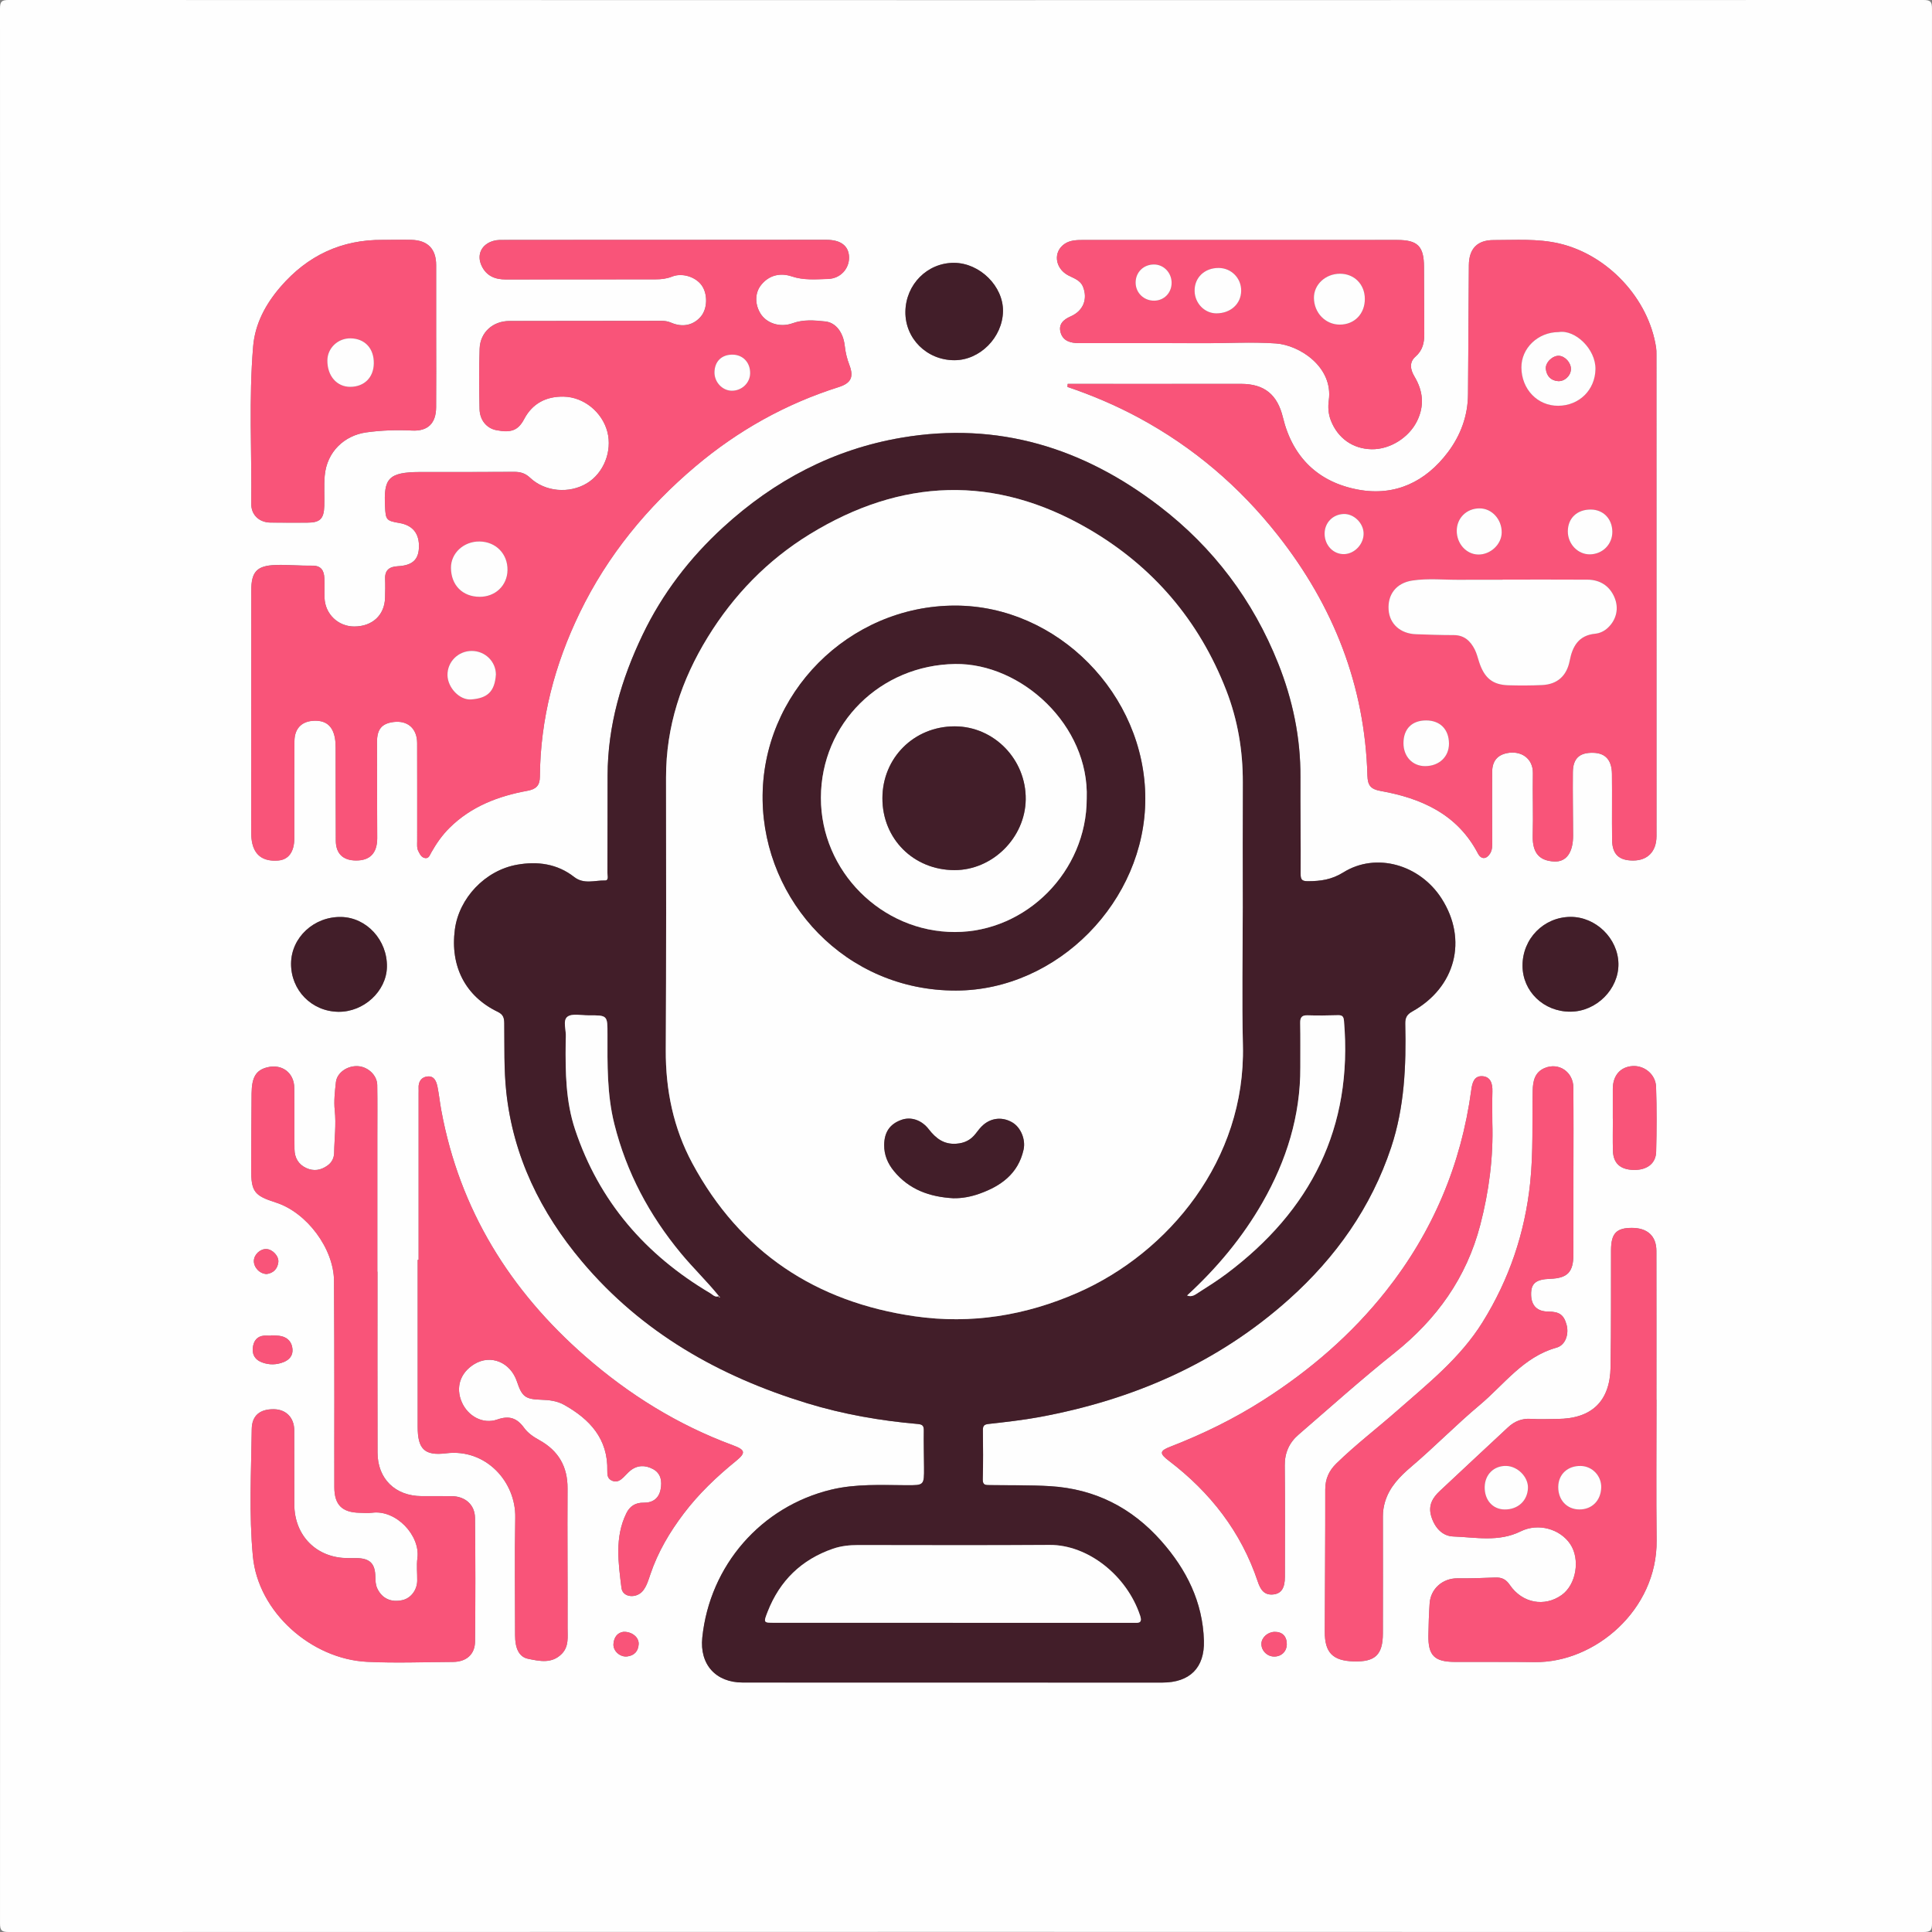 <?xml version="1.0" encoding="utf-8"?>
<!-- Generator: Adobe Illustrator 27.8.0, SVG Export Plug-In . SVG Version: 6.00 Build 0)  -->
<svg version="1.1" id="Capa_1" xmlns="http://www.w3.org/2000/svg" xmlns:xlink="http://www.w3.org/1999/xlink" x="0px" y="0px"
	 viewBox="0 0 1024 1024" enable-background="new 0 0 1024 1024" xml:space="preserve">
<rect x="0" y="0" width="1024" height="1024" fill="#808080" stroke="none"/>
<g>
	<g>
		<path fill="#FEFEFE" d="M1023.91,512c0,169.14-0.01,338.27,0.09,507.41c0,3.75-0.84,4.59-4.59,4.59
			c-338.27-0.1-676.54-0.1-1014.81,0c-3.75,0-4.59-0.84-4.59-4.59C0.1,681.14,0.1,342.86,0,4.59C0,0.84,0.84,0,4.59,0
			c338.27,0.1,676.54,0.1,1014.81,0c3.75,0,4.6,0.84,4.59,4.59C1023.89,173.73,1023.91,342.86,1023.91,512z M504.62,891.79
			c37.16,0,74.32,0.02,111.47-0.01c14.5-0.01,22.45-7.8,22.02-22.21c-0.6-20.47-9.23-37.69-22.57-52.78
			c-15.69-17.73-35.19-27.67-59.02-29.11c-10.66-0.64-21.31-0.4-31.96-0.56c-2.11-0.03-3.75,0.09-3.66-3.05
			c0.25-8.66,0.16-17.33,0.07-25.99c-0.02-2.21,0.46-3.08,2.93-3.36c9.07-1.02,18.13-2.02,27.13-3.68
			c49.59-9.17,94.39-28.59,132.2-62.45c24.75-22.17,43.52-48.6,54.12-80.46c7.09-21.32,7.99-43.29,7.48-65.44
			c-0.07-3.17,0.77-4.95,3.71-6.59c23.02-12.82,29.5-38.07,15.56-59.85c-11.54-18.03-34.7-24.71-52.08-13.88
			c-6.18,3.85-12.03,4.65-18.69,4.67c-2.96,0.01-3.99-0.56-3.96-3.8c0.11-17.16-0.18-34.32-0.1-51.48
			c0.1-20.84-4.1-40.85-11.77-60.09c-13.33-33.47-34.34-61.42-62.89-83.32c-40.39-30.98-85.57-45.04-136.61-36.4
			c-36.36,6.16-67.58,22.73-94.63,47.47c-17.83,16.3-32.32,35.24-42.75,56.99c-11.28,23.51-18.51,48.21-18.57,74.6
			c-0.04,17.16,0,34.32-0.08,51.49c-0.01,1.48,0.91,4.2-1.32,4.16c-5.46-0.12-11.17,2.17-16.33-1.87
			c-8.96-7.02-19.47-8.41-30.24-6.49c-17.03,3.03-30.81,17.77-32.99,34.38c-2.54,19.41,5.58,35.31,22.63,43.54
			c2.97,1.43,3.52,3.12,3.56,6.08c0.15,12.15-0.22,24.39,1.07,36.44c3.67,34.21,18.25,63.91,40.18,89.93
			c31.71,37.63,72.75,60.85,119.3,75.07c19.11,5.84,38.73,9.26,58.62,10.99c2.65,0.23,3.24,1.07,3.2,3.52
			c-0.1,6.5,0.08,13,0.12,19.49c0.06,9.51,0.05,9.49-9.39,9.44c-13.3-0.06-26.65-0.81-39.74,2.33
			c-37.22,8.93-64.44,40.19-68.4,78.42c-1.47,14.24,7.13,23.83,21.43,23.83C430.64,891.79,467.63,891.79,504.62,891.79z
			 M352.12,127.14c-28.16,0-56.32-0.01-84.47,0.01c-1.98,0-3.94-0.09-5.94,0.44c-6.5,1.75-9.29,7.41-6.37,13.42
			c2.57,5.28,7.07,7.09,12.7,7.07c26.49-0.06,52.98-0.06,79.47-0.06c3.01,0,5.84-0.32,8.74-1.47c5.41-2.14,12.5,0.21,15.66,4.67
			c3.24,4.56,3.09,12.21-0.32,16.37c-3.85,4.71-9.69,6.07-15.79,3.45c-1.76-0.76-3.47-1.03-5.31-1.02
			c-26.83,0.03-53.65,0.02-80.48,0.09c-8.76,0.02-15.49,5.98-15.8,14.64c-0.38,10.65-0.3,21.33-0.05,31.98
			c0.14,6.02,3.83,10.24,8.86,11.23c7.95,1.56,11.65,0.09,14.8-5.89c4.42-8.38,11.74-12.02,20.84-11.88
			c10.82,0.18,20.55,8.27,23.25,18.65c2.67,10.28-1.95,21.91-10.84,27.28c-9.37,5.65-22.21,4.56-30.11-2.91
			c-2.54-2.4-5.13-3.16-8.49-3.14c-16.49,0.13-32.99,0.07-49.48,0.08c-17.42,0.01-19.65,3.55-18.91,18.4
			c0.34,6.83,0.62,7.47,7.48,8.6c7.28,1.21,10.84,5.72,10.47,13.27c-0.32,6.37-3.65,9.28-11.23,9.67c-4.33,0.23-6.88,2-6.69,6.75
			c0.14,3.33,0.06,6.66-0.03,9.99c-0.25,9.16-6.66,15.14-16.24,15.2c-8.6,0.05-15.54-6.58-15.84-15.24c-0.12-3.49,0.1-7-0.09-10.49
			c-0.21-3.92-1.68-6.57-6.37-6.51c-6.46,0.09-12.94-0.56-19.4-0.35c-9.99,0.32-12.97,3.57-12.97,13.5
			c-0.04,42.32-0.04,84.64-0.04,126.96c0,1.99,0.03,4.01,0.36,5.97c1.26,7.43,5.99,10.83,13.96,10.19
			c5.51-0.44,8.53-4.61,8.54-11.84c0.02-17.16-0.06-34.32,0.07-51.48c0.05-6.45,3.6-10.19,9.51-10.7c6.77-0.58,10.7,2.36,11.93,9.09
			c0.33,1.78,0.38,3.64,0.39,5.46c0.04,16.33-0.01,32.66,0.09,48.98c0.04,6.83,3.78,10.4,10.56,10.48
			c7.51,0.09,11.39-3.87,11.39-11.86c-0.01-16.99-0.17-33.99-0.12-50.98c0.02-6.85,2.64-9.78,8.75-10.56
			c7.47-0.95,12.5,3.43,12.53,11.13c0.06,17.33,0.01,34.66,0.02,51.98c0,1.81-0.26,3.65,0.64,5.39c0.85,1.67,1.69,3.45,3.76,3.64
			c1.84,0.17,2.38-1.77,3.03-2.92c2.72-4.81,5.8-9.26,9.77-13.18c11.49-11.34,25.78-16.76,41.21-19.59c4.6-0.85,6.59-2.72,6.63-7.49
			c0.22-30.59,7.83-59.43,21.11-86.85c14.74-30.42,35.76-56.02,61.45-77.68c22.43-18.91,47.7-33.07,75.8-41.95
			c6.55-2.07,8.11-5.32,5.69-11.66c-1.25-3.28-2.08-6.59-2.46-10.11c-0.77-7.17-4.7-12.41-10.34-13.01
			c-5.72-0.6-11.55-1.13-17.26,0.95c-6.68,2.44-13.94,0.06-17.15-5.26c-2.98-4.92-2.89-10.86,0.37-14.97
			c4.28-5.4,10.34-6.59,16.22-4.62c6.47,2.17,12.84,1.54,19.24,1.37c6.7-0.18,11.39-5.52,11.19-11.65
			c-0.19-5.85-4.39-9.08-11.93-9.08C409.44,127.14,380.78,127.15,352.12,127.14z M565.9,203.47c-0.04,0.54-0.08,1.08-0.12,1.62
			c13.07,4.42,25.74,9.8,37.84,16.34c28.88,15.6,53.35,36.44,73.69,62.28c29.47,37.45,46.12,79.59,47.46,127.42
			c0.14,5.13,1.74,7.16,6.95,8.09c21.71,3.88,40.72,12.3,51.64,33.18c1.7,3.24,4.48,3.12,6.44-0.04c1.19-1.93,1.14-4.11,1.13-6.29
			c-0.04-12.33-0.11-24.65-0.04-36.98c0.03-5.66,2.71-8.87,7.88-9.92c7.18-1.46,13.84,2.58,13.7,10.71
			c-0.2,10.99,0.22,21.99-0.08,32.98c-0.27,9.92,4.16,13.37,11.33,13.75c6.53,0.35,10.09-4.86,10.06-13.81
			c-0.04-11.16-0.24-22.32-0.13-33.48c0.07-7.44,3.58-10.55,10.95-10.32c6.34,0.2,9.69,3.86,9.77,11.21
			c0.13,11.66-0.06,23.32,0.08,34.98c0.09,7.59,3.63,10.9,11.1,10.91c7.7,0.01,12.43-4.77,12.43-12.99
			c0.02-85.12,0-170.25-0.03-255.37c0-1.16,0-2.34-0.18-3.49c-3.93-26.01-25.62-49.21-51.35-55.19c-11.52-2.68-23.18-1.8-34.8-1.81
			c-8.67-0.01-13.03,4.62-13.09,13.37c-0.15,22.82-0.29,45.64-0.45,68.46c-0.08,11.39-3.96,21.7-10.63,30.58
			c-11.82,15.72-28,23.47-47.53,19.87c-21.11-3.9-34.81-17.06-39.94-38.28c-2.92-12.11-9.82-17.79-22.26-17.79
			c-15.83,0.01-31.65,0.02-47.48,0.02C595.45,203.47,580.68,203.47,565.9,203.47z M200.07,674.01c-0.02,0-0.05,0-0.07,0
			c0-23.83,0-47.65,0-71.48c0-9.16,0.1-18.33-0.05-27.49c-0.08-5.1-4.8-9.56-10.07-9.96c-5.66-0.42-11.28,3.38-11.84,8.49
			c-0.54,4.95-1.13,10.02-0.61,14.92c0.81,7.53-0.2,14.95-0.32,22.41c-0.05,2.78-1.14,5.12-3.51,6.83
			c-3.55,2.55-7.32,3.14-11.28,1.33c-4.2-1.93-6.18-5.51-6.23-9.99c-0.12-10.83,0.01-21.66-0.11-32.49
			c-0.09-7.98-6.46-12.8-14.18-10.93c-6.05,1.46-8.36,5.15-8.45,13.88c-0.13,13.33-0.19,26.65-0.22,39.98
			c-0.03,12.03,1.55,14.15,13.05,17.82c16.42,5.24,30.73,24.38,30.86,41.54c0.15,20.99,0.16,41.99,0.18,62.98
			c0.02,15.49-0.08,30.99-0.01,46.48c0.05,9.3,4.15,13.29,13.49,13.46c2.17,0.04,4.36,0.26,6.49-0.03
			c12.86-1.72,25.64,12.18,24.05,24.04c-0.53,3.93-0.04,7.99-0.1,11.98c-0.07,4.97-3.37,9.27-7.77,10.28
			c-6.05,1.39-10.85-0.84-13.34-6.03c-0.98-2.05-1.04-4.15-1.08-6.32c-0.12-7.09-2.94-9.83-10.12-9.9c-1.5-0.01-3-0.01-4.5-0.01
			c-16.41,0.01-28.24-11.75-28.33-28.28c-0.07-13.16,0.03-26.32-0.04-39.49c-0.04-6.7-4.37-11.05-10.82-11.13
			c-7.41-0.08-11.62,3.35-11.71,10.58c-0.28,22.47-1.51,44.99,0.61,67.39c2.79,29.62,31.05,54.47,60.57,55.91
			c15.12,0.74,30.32,0.12,45.48,0.05c7.02-0.03,11.63-3.93,11.7-10.82c0.22-21.82,0.22-43.65-0.02-65.47
			c-0.08-7.08-5.28-11.5-12.35-11.56c-5.33-0.04-10.66,0.01-15.99-0.02c-13.94-0.08-23.28-9.16-23.32-23.03
			C200,737.98,200.07,706,200.07,674.01z M221.87,667.77c-0.16,0-0.33,0-0.49,0c0,29.49,0,58.98,0,88.47
			c0,11.67,3.49,15.48,15.05,14.05c21.14-2.61,37.02,15.11,36.67,34.04c-0.39,20.82-0.08,41.65-0.09,62.48
			c0,6.78,2.04,11.41,6.9,12.4c6.05,1.24,12.55,2.73,17.83-2.62c3.88-3.93,3.07-9.01,3.09-13.71c0.09-24.65-0.18-49.31-0.02-73.96
			c0.07-11.67-4.89-20.06-14.94-25.61c-3.1-1.71-6.03-3.69-8.1-6.53c-3.7-5.09-7.77-6.65-14.16-4.41
			c-7.64,2.68-15.6-1.76-18.83-9.17c-3.41-7.83-0.87-15.61,6.59-20.17c8.72-5.33,19.2-1.04,22.63,9.26
			c2.68,8.04,4.48,9.35,12.9,9.61c4.18,0.13,8.34,0.6,12.06,2.68c13.71,7.68,23.36,18.07,22.93,35.03
			c-0.06,2.26,0.18,4.32,2.72,5.28c2.45,0.92,4.17-0.28,5.8-1.82c1.21-1.14,2.27-2.45,3.55-3.5c3.78-3.14,8.09-3.08,12.11-0.94
			c4.26,2.27,4.92,6.48,4.05,10.86c-0.96,4.81-4.28,7.07-8.98,6.98c-4.4-0.08-7.37,1.91-9.17,5.61c-6.26,12.8-4.2,26.34-2.58,39.59
			c0.63,5.15,8.05,5.74,11.46,1.37c1.97-2.53,2.85-5.64,3.86-8.62c3.98-11.79,10.21-22.32,17.68-32.19
			c7.99-10.55,17.47-19.55,27.71-27.88c5.37-4.37,4.92-5.89-1.75-8.36c-29.05-10.73-54.95-26.82-78.15-47.09
			c-39.92-34.87-66.58-77.71-76.3-130.35c-0.75-4.08-1.18-8.23-1.98-12.3c-0.55-2.84-1.61-5.96-5.13-5.71
			c-3.43,0.24-5.14,2.75-4.92,6.32c0.05,0.83,0,1.67,0,2.5C221.87,608.82,221.87,638.29,221.87,667.77z M877.98,741.95
			c-0.01,0-0.02,0-0.03,0c0-26.32,0.03-52.64-0.02-78.96c-0.01-7.9-4.77-12.22-13.1-12.19c-8.16,0.03-10.91,2.99-10.94,11.81
			c-0.06,20.66,0.1,41.32-0.24,61.97c-0.3,18.17-10.02,27.38-28.19,27.48c-4.66,0.02-9.34,0.27-13.99-0.04
			c-4.87-0.32-8.78,1.32-12.22,4.53c-12.04,11.23-24.11,22.44-36.12,33.71c-3.82,3.58-6.22,7.6-4.57,13.26
			c1.78,6.09,5.88,10.64,11.68,10.84c11.92,0.42,24.05,3.08,35.75-2.71c9.39-4.65,20.96-1.22,26.28,6.74
			c5.42,8.1,3.16,21.52-4.54,27c-9.08,6.47-20.88,4.37-27.49-5.34c-2.11-3.09-4.36-4.08-7.84-3.93c-6.65,0.3-13.31,0.47-19.97,0.42
			c-7.74-0.05-14.16,5.5-14.68,13.27c-0.38,5.64-0.57,11.31-0.66,16.96c-0.16,10.65,3.17,14.02,13.9,14.07
			c14.16,0.07,28.32-0.09,42.48,0.1c31.7,0.43,64.99-27.56,64.58-64.54C877.76,791.59,877.98,766.77,877.98,741.95z M658,127.19
			c-27.99,0-55.98,0-83.97,0c-3.35,0-6.79,0.11-9.63,1.97c-6.31,4.16-5.37,12.89,1.64,16.71c3.01,1.64,6.54,2.49,8.02,6.24
			c2.5,6.35,0.13,12.64-6.52,15.54c-4.07,1.77-6.68,4.32-5.35,8.73c1.34,4.46,5.39,5.47,9.62,5.47c21.98,0.02,43.96-0.06,65.94,0.04
			c12.82,0.06,25.64-0.76,38.46,0.13c12.61,0.87,30.53,12.5,28.08,30.18c-0.5,3.61-0.26,7.28,1.15,10.81
			c3.7,9.29,11.56,14.87,21.44,15.09c9.9,0.22,19.9-6.24,24.17-14.9c4.1-8.32,3.16-16.06-1.39-23.7c-2.19-3.67-2.82-7.52,0.56-10.47
			c3.83-3.35,4.71-7.4,4.68-12.05c-0.07-11.83-0.1-23.65-0.15-35.48c-0.04-11-3.31-14.31-14.28-14.32
			C712.98,127.18,685.49,127.19,658,127.19z M231.17,177.97c0-12.49,0.01-24.98,0-37.47c-0.01-8.56-4.46-13.15-13.16-13.37
			c-4.99-0.13-9.99,0.07-14.99,0.02c-22.02-0.22-40.04,8.31-54.34,24.89c-7.87,9.12-13.5,19.54-14.51,31.61
			c-2.33,27.75-0.7,55.59-1,83.38c-0.06,5.86,4.19,9.86,10.14,9.95c6.49,0.09,12.99,0.04,19.49,0.04c6.77,0,8.85-1.94,9.08-8.81
			c0.17-5.32-0.23-10.69,0.22-15.98c1.11-12.94,10.61-21.44,21.97-23.04c7.98-1.13,16.22-1.38,24.39-0.98
			c8.29,0.41,12.63-3.84,12.69-12.26C231.25,203.29,231.18,190.63,231.17,177.97z M833.96,621.42c0-14.99,0.09-29.98-0.03-44.97
			c-0.07-8.33-7.72-13.51-15.22-10.36c-5.24,2.2-6.23,6.85-6.34,11.96c-0.35,16.3,0.37,32.63-1.34,48.91
			c-2.8,26.55-11.11,51.12-25.24,73.84c-11.83,19.03-29.08,32.66-45.54,47.13c-10.61,9.33-21.86,17.91-31.99,27.8
			c-3.86,3.77-5.86,8.15-5.84,13.76c0.05,25.15-0.19,50.3-0.25,75.45c-0.02,11.04,4.26,15.31,15.33,15.64
			c11.41,0.34,15.44-3.52,15.46-14.9c0.03-20.65,0.06-41.31,0.01-61.96c-0.01-2.71,0.4-5.3,1.17-7.85
			c2.38-7.82,7.88-13.38,13.87-18.48c12.41-10.56,23.81-22.27,36.28-32.71c12.94-10.85,23.1-25.48,40.69-30.39
			c4.82-1.34,6.66-7.18,5.36-12.06c-1.41-5.3-3.79-7.04-9.66-7.06c-5.85-0.03-9-3.05-9.15-8.8c-0.16-6.11,2.42-8.3,10.09-8.57
			c9.19-0.33,12.31-3.54,12.33-12.9C833.98,650.4,833.95,635.91,833.96,621.42z M790.97,594.98c0-5.5-0.12-11,0.04-16.49
			c0.12-4.14-0.96-7.86-5.42-8.08c-4.29-0.21-5.27,3.52-5.78,7.31c-5.34,39.63-20.46,75.28-45.2,106.55
			c-18.18,22.98-40.2,41.96-64.93,57.77c-15.6,9.97-32.1,18.04-49.33,24.72c-5.83,2.26-5.91,3.62-0.82,7.49
			c21.96,16.74,38.28,37.63,47.11,64.01c1.38,4.12,3.32,7.41,8.36,6.82c4.19-0.49,6.03-3.46,6.03-9.39
			c0.01-19.66,0.12-39.32-0.07-58.98c-0.07-6.7,2.39-12.07,7.25-16.27c16.85-14.56,33.45-29.45,50.85-43.32
			c22.46-17.92,38.23-39.92,45.51-67.86C789.2,631.44,791.55,613.39,790.97,594.98z M479.88,165.21
			c-0.18,14.27,11.37,25.71,25.97,25.72c13.5,0.01,25.5-12.07,25.75-25.92c0.24-13.22-12.22-25.59-25.87-25.69
			C491.56,139.21,480.07,150.72,479.88,165.21z M179.3,536.27c13.48,0.2,25.52-10.9,25.78-23.77c0.28-14.16-10.72-26.19-24.21-26.48
			c-14.44-0.31-26.49,10.86-26.6,24.65C154.17,524.82,165.15,536.06,179.3,536.27z M832.42,536.21
			c13.73-0.09,25.58-11.95,25.38-25.4c-0.21-13.42-11.99-24.93-25.43-24.83c-14.17,0.1-25.43,11.56-25.4,25.86
			C806.99,525.51,818.25,536.3,832.42,536.21z M854.82,593c0.01,0,0.02,0,0.03,0c0,5.65-0.13,11.3,0.03,16.94
			c0.2,6.63,3.9,9.96,10.9,10.14c7.04,0.19,11.85-3.31,12.01-9.62c0.3-11.45,0.35-22.93-0.04-34.38
			c-0.22-6.64-6.12-11.41-12.4-11.05c-6.46,0.38-10.48,4.93-10.53,12.01C854.79,582.37,854.82,587.68,854.82,593z M143.9,707.76
			c0,0.05-0.01,0.1-0.01,0.15c-0.83,0-1.66,0.04-2.49-0.01c-3.89-0.21-6.44,1.54-7.23,5.34c-0.85,4.08,0.59,7.27,4.61,8.82
			c3.85,1.48,7.83,1.39,11.64-0.16c2.98-1.22,4.91-3.45,4.6-6.91c-0.32-3.51-2.3-5.86-5.68-6.74
			C147.6,707.8,145.72,707.9,143.9,707.76z M682.03,871.36c-0.03-4.14-2.42-6.52-6.48-6.44c-3.68,0.07-6.94,3.02-6.99,6.33
			c-0.06,3.72,3.17,6.85,6.98,6.76C679.37,877.92,682.06,875.16,682.03,871.36z M330.43,864.9c-3.11,0.4-5.08,2.86-5.29,6.52
			c-0.21,3.67,3.5,6.94,7.2,6.54c3.82-0.41,5.97-2.78,6.17-6.54C338.7,867.86,335.04,864.73,330.43,864.9z M141.35,675.26
			c3.33-0.45,5.7-2.48,6.17-6.24c0.4-3.25-3.05-6.89-6.34-7.01c-3.27-0.12-6.5,2.9-6.62,6.18
			C134.42,671.67,137.59,675.17,141.35,675.26z"/>
		<path fill="#421E29" d="M504.62,891.79c-36.99,0-73.98,0.01-110.97-0.01c-14.3-0.01-22.9-9.6-21.43-23.83
			c3.96-38.23,31.18-69.48,68.4-78.42c13.09-3.14,26.44-2.4,39.74-2.33c9.44,0.05,9.45,0.07,9.39-9.44c-0.04-6.5-0.22-13-0.12-19.49
			c0.04-2.45-0.55-3.29-3.2-3.52c-19.89-1.73-39.51-5.16-58.62-10.99c-46.54-14.22-87.59-37.44-119.3-75.07
			c-21.93-26.02-36.51-55.73-40.18-89.93c-1.29-12.05-0.92-24.29-1.07-36.44c-0.04-2.96-0.59-4.65-3.56-6.08
			c-17.05-8.23-25.18-24.12-22.63-43.54c2.18-16.61,15.96-31.35,32.99-34.38c10.78-1.92,21.28-0.53,30.24,6.49
			c5.17,4.05,10.88,1.76,16.33,1.87c2.23,0.05,1.32-2.68,1.32-4.16c0.08-17.16,0.04-34.32,0.08-51.49
			c0.06-26.39,7.29-51.09,18.57-74.6c10.43-21.75,24.93-40.69,42.75-56.99c27.06-24.75,58.27-41.31,94.63-47.47
			c51.05-8.65,96.22,5.41,136.61,36.4c28.55,21.9,49.56,49.85,62.89,83.32c7.66,19.23,11.86,39.25,11.77,60.09
			c-0.08,17.16,0.21,34.32,0.1,51.48c-0.02,3.24,1,3.81,3.96,3.8c6.66-0.02,12.5-0.82,18.69-4.67
			c17.38-10.82,40.54-4.14,52.08,13.88c13.94,21.77,7.46,47.03-15.56,59.85c-2.95,1.64-3.78,3.41-3.71,6.59
			c0.51,22.14-0.39,44.12-7.48,65.44c-10.6,31.86-29.37,58.29-54.12,80.46c-37.81,33.86-82.61,53.28-132.2,62.45
			c-9,1.66-18.06,2.66-27.13,3.68c-2.47,0.28-2.95,1.15-2.93,3.36c0.09,8.66,0.18,17.33-0.07,25.99c-0.09,3.15,1.56,3.02,3.66,3.05
			c10.65,0.16,21.3-0.08,31.96,0.56c23.84,1.44,43.34,11.37,59.02,29.11c13.34,15.08,21.97,32.31,22.57,52.78
			c0.42,14.41-7.52,22.2-22.02,22.21C578.94,891.81,541.78,891.79,504.62,891.79z M381.16,686.88c-0.05,0.24-0.1,0.47-0.15,0.71
			c0.22-0.02,0.44-0.04,0.66-0.06c-0.21-0.19-0.42-0.38-0.63-0.57c-6.36-7.86-13.68-14.86-20.13-22.67
			c-16.79-20.29-28.85-42.88-35.28-68.5c-3.94-15.7-3.68-31.65-3.65-47.62c0.02-10.04,0-10.08-10.13-10.02
			c-3.8,0.02-8.68-1.14-11.11,0.75c-2.61,2.03-0.55,7.13-0.83,10.88c-0.07,0.99-0.07,2-0.08,2.99c-0.16,15.49,0.01,30.94,4.98,45.87
			c12.7,38.14,37.33,66.46,71.63,86.75C377.75,686.18,379.12,687.95,381.16,686.88z M658.68,481.15c0-22.16-0.07-44.31,0.02-66.47
			c0.07-16.82-2.7-33.16-8.77-48.8c-14.37-37.01-38.91-65.75-73.09-85.6c-49.59-28.79-99.21-26.9-147.77,2.94
			c-22.3,13.71-40.22,32.17-53.93,54.47c-14,22.77-22.17,47.36-22.13,74.41c0.08,48.14,0.11,96.28-0.14,144.41
			c-0.11,21.23,4.05,41.42,14.07,60.04c25.38,47.15,65.49,73.58,118,81.12c29.77,4.27,58.61-0.39,86.26-12.53
			c48.2-21.17,89.02-70.39,87.56-131.03C658.18,529.8,658.67,505.47,658.68,481.15z M505.06,860.1c0,0.01,0,0.02,0,0.03
			c31.82,0,63.64-0.01,95.45,0.01c2.61,0,5.2,0.49,3.78-3.8c-7.06-21.31-27.73-37.63-48-37.49c-33.82,0.24-67.64,0.11-101.46,0.07
			c-4.54,0-8.99,0.44-13.28,1.92c-16.73,5.76-28.26,16.97-34.69,33.44c-2.27,5.82-2.25,5.82,3.74,5.82
			C442.09,860.1,473.58,860.1,505.06,860.1z M629.19,686.63c2.54,1.06,4.33-0.46,6.04-1.55c5.02-3.2,10.08-6.39,14.84-9.96
			c44.72-33.52,67.08-77.45,62.27-134.02c-0.21-2.47-1-3.08-3.28-3.02c-5.32,0.15-10.66,0.23-15.98,0.06
			c-3.12-0.1-4.01,1.13-3.95,4.1c0.16,7.82,0.04,15.65,0.07,23.47c0.09,25.75-7.35,49.44-20,71.57
			C658.59,655.84,645.01,672.11,629.19,686.63z"/>
		<path fill="#F95479" d="M352.12,127.14c28.66,0,57.32,0,85.97,0.01c7.54,0,11.75,3.23,11.93,9.08
			c0.19,6.13-4.49,11.47-11.19,11.65c-6.39,0.18-12.77,0.8-19.24-1.37c-5.88-1.97-11.95-0.78-16.22,4.62
			c-3.26,4.11-3.35,10.04-0.37,14.97c3.21,5.31,10.47,7.7,17.15,5.26c5.71-2.09,11.54-1.56,17.26-0.95
			c5.64,0.6,9.56,5.83,10.34,13.01c0.38,3.52,1.21,6.83,2.46,10.11c2.41,6.33,0.86,9.58-5.69,11.66
			c-28.1,8.89-53.37,23.04-75.8,41.95c-25.69,21.66-46.72,47.26-61.45,77.68c-13.28,27.41-20.89,56.26-21.11,86.85
			c-0.04,4.77-2.03,6.64-6.63,7.49c-15.44,2.83-29.73,8.25-41.21,19.59c-3.97,3.92-7.05,8.37-9.77,13.18
			c-0.65,1.15-1.19,3.09-3.03,2.92c-2.07-0.19-2.9-1.98-3.76-3.64c-0.89-1.74-0.63-3.58-0.64-5.39
			c-0.02-17.33,0.04-34.66-0.02-51.98c-0.03-7.71-5.06-12.09-12.53-11.13c-6.12,0.78-8.73,3.71-8.75,10.56
			c-0.05,16.99,0.11,33.99,0.12,50.98c0,7.99-3.88,11.95-11.39,11.86c-6.77-0.08-10.51-3.65-10.56-10.48
			c-0.1-16.33-0.05-32.66-0.09-48.98c0-1.82-0.06-3.67-0.39-5.46c-1.23-6.73-5.15-9.67-11.93-9.09c-5.91,0.51-9.46,4.25-9.51,10.7
			c-0.13,17.16-0.05,34.32-0.07,51.48c-0.01,7.23-3.03,11.4-8.54,11.84c-7.97,0.64-12.7-2.76-13.96-10.19
			c-0.33-1.95-0.36-3.98-0.36-5.97c0-42.32,0-84.64,0.04-126.96c0.01-9.92,2.99-13.18,12.97-13.5c6.46-0.2,12.94,0.44,19.4,0.35
			c4.68-0.06,6.16,2.6,6.37,6.51c0.18,3.49-0.04,7,0.09,10.49c0.3,8.66,7.25,15.29,15.84,15.24c9.57-0.06,15.99-6.04,16.24-15.2
			c0.09-3.33,0.17-6.67,0.03-9.99c-0.2-4.75,2.36-6.53,6.69-6.75c7.58-0.4,10.92-3.31,11.23-9.67c0.37-7.55-3.19-12.07-10.47-13.27
			c-6.86-1.14-7.14-1.78-7.48-8.6c-0.75-14.85,1.48-18.38,18.91-18.4c16.49-0.01,32.99,0.05,49.48-0.08
			c3.36-0.03,5.95,0.73,8.49,3.14c7.9,7.47,20.74,8.56,30.11,2.91c8.89-5.36,13.51-17,10.84-27.28
			c-2.7-10.38-12.43-18.47-23.25-18.65c-9.09-0.15-16.42,3.5-20.84,11.88c-3.15,5.97-6.85,7.45-14.8,5.89
			c-5.03-0.99-8.72-5.21-8.86-11.23c-0.24-10.66-0.33-21.33,0.05-31.98c0.31-8.66,7.04-14.62,15.8-14.64
			c26.83-0.07,53.65-0.06,80.48-0.09c1.85,0,3.56,0.27,5.31,1.02c6.11,2.63,11.94,1.26,15.79-3.45c3.41-4.17,3.56-11.82,0.32-16.37
			c-3.17-4.46-10.25-6.81-15.66-4.67c-2.9,1.15-5.73,1.47-8.74,1.47c-26.49,0-52.98,0-79.47,0.06c-5.62,0.01-10.13-1.8-12.7-7.07
			c-2.93-6.01-0.14-11.67,6.37-13.42c2-0.54,3.96-0.44,5.94-0.44C295.81,127.13,323.96,127.14,352.12,127.14z M254.2,316.32
			c8.34,0.04,14.64-5.97,14.79-14.09c0.16-8.68-6.18-15.16-14.9-15.23c-8.35-0.07-15.1,6.18-15.07,13.94
			C239.06,310.14,245.12,316.28,254.2,316.32z M262.84,357.53c-0.02-6.92-5.7-12.49-12.77-12.52c-7.21-0.03-13.03,5.78-12.89,12.89
			c0.12,6.48,6.31,13.31,12.63,12.81C258.25,370.05,262.19,366.72,262.84,357.53z M387.8,207.09c5.31,0.08,9.7-4.05,9.78-9.2
			c0.09-5.8-3.83-9.92-9.45-9.92c-5.69,0-9.33,3.57-9.45,9.28C378.57,202.45,382.8,207.02,387.8,207.09z"/>
		<path fill="#F95479" d="M565.9,203.47c14.78,0,29.55,0,44.33,0c15.82,0,31.65-0.01,47.48-0.02c12.44-0.01,19.34,5.68,22.26,17.79
			c5.12,21.23,18.82,34.39,39.94,38.28c19.54,3.61,35.71-4.14,47.53-19.87c6.68-8.88,10.55-19.19,10.63-30.58
			c0.16-22.82,0.3-45.64,0.45-68.46c0.06-8.75,4.42-13.39,13.09-13.37c11.62,0.02,23.28-0.87,34.8,1.81
			c25.73,5.99,47.42,29.19,51.35,55.19c0.17,1.15,0.18,2.32,0.18,3.49c0.02,85.12,0.05,170.25,0.03,255.37
			c0,8.23-4.72,13-12.43,12.99c-7.48-0.01-11.01-3.32-11.1-10.91c-0.14-11.66,0.05-23.32-0.08-34.98c-0.08-7.34-3.43-11-9.77-11.21
			c-7.37-0.24-10.88,2.88-10.95,10.32c-0.11,11.16,0.1,22.32,0.13,33.48c0.03,8.95-3.53,14.16-10.06,13.81
			c-7.17-0.39-11.6-3.83-11.33-13.75c0.3-10.99-0.12-21.99,0.08-32.98c0.15-8.12-6.52-12.17-13.7-10.71
			c-5.17,1.05-7.85,4.26-7.88,9.92c-0.07,12.33-0.01,24.65,0.04,36.98c0.01,2.18,0.06,4.36-1.13,6.29
			c-1.96,3.16-4.74,3.28-6.44,0.04c-10.93-20.88-29.94-29.29-51.64-33.18c-5.21-0.93-6.81-2.96-6.95-8.09
			c-1.34-47.83-17.98-89.96-47.46-127.42c-20.34-25.84-44.81-46.68-73.69-62.28c-12.1-6.53-24.77-11.92-37.84-16.34
			C565.82,204.55,565.86,204.01,565.9,203.47z M796.41,307.2c0,0.03,0,0.05,0,0.08c-7.49,0-14.98-0.06-22.46,0.01
			c-8.47,0.08-16.98-0.87-25.4,0.4c-8.47,1.28-13.17,7.38-12.54,15.61c0.57,7.46,6.31,12.57,14.53,12.84
			c6.65,0.22,13.3,0.47,19.95,0.46c5.62-0.01,8.91,3.15,11.2,7.69c1.04,2.05,1.57,4.36,2.29,6.57c2.75,8.45,7.11,12.08,15.43,12.33
			c5.98,0.18,11.98,0.17,17.96-0.11c8.17-0.38,13.08-4.95,14.62-12.94c1.47-7.58,4.73-13.41,13.51-14.27
			c2.39-0.23,4.73-1.3,6.67-3.1c4.49-4.17,6.14-10.34,3.43-16.42c-2.66-5.97-7.68-9.08-14.25-9.13
			C826.36,307.13,811.39,307.2,796.41,307.2z M826.1,176.01c-10.93,0.04-19.8,8.5-19.72,18.82c0.09,11.52,8.56,20.3,19.51,20.23
			c11.21-0.07,19.54-8.45,19.74-19.38C845.83,185.07,834.9,174.57,826.1,176.01z M743.87,393.94c0.02,7.12,4.84,12.16,11.58,12.12
			c7.37-0.05,12.57-5.02,12.54-11.97c-0.04-7.53-4.7-12.24-12.09-12.25C748.34,381.83,743.85,386.36,743.87,393.94z M795.93,282.31
			c0.11-7.04-5.21-12.88-11.75-12.87c-6.85,0.01-12.03,5.09-12.07,11.83c-0.04,6.86,5.01,12.5,11.32,12.63
			C789.94,294.04,795.83,288.58,795.93,282.31z M843.12,270.07c-7.24-0.02-12.08,4.57-12.14,11.5c-0.06,6.72,5.27,12.32,11.67,12.25
			c6.78-0.07,12-5.33,11.92-12.02C854.49,274.94,849.74,270.08,843.12,270.07z M702.07,283.08c0.12,6.04,4.68,10.74,10.3,10.62
			c5.68-0.12,10.61-5.47,10.35-11.25c-0.24-5.4-5.25-10.18-10.51-10.02C706.33,272.6,701.96,277.19,702.07,283.08z"/>
		<path fill="#F95479" d="M200.07,674.01c0,31.99-0.06,63.98,0.03,95.97c0.04,13.87,9.38,22.95,23.32,23.03
			c5.33,0.03,10.66-0.02,15.99,0.02c7.07,0.06,12.27,4.48,12.35,11.56c0.25,21.82,0.24,43.65,0.02,65.47
			c-0.07,6.89-4.68,10.79-11.7,10.82c-15.16,0.07-30.35,0.69-45.48-0.05c-29.52-1.44-57.78-26.29-60.57-55.91
			c-2.11-22.4-0.89-44.93-0.61-67.39c0.09-7.23,4.3-10.67,11.71-10.58c6.45,0.07,10.78,4.42,10.82,11.13
			c0.07,13.16-0.03,26.32,0.04,39.49c0.09,16.52,11.92,28.29,28.33,28.28c1.5,0,3,0,4.5,0.01c7.18,0.07,10,2.81,10.12,9.9
			c0.04,2.17,0.1,4.27,1.08,6.32c2.49,5.19,7.28,7.43,13.34,6.03c4.4-1.01,7.69-5.31,7.77-10.28c0.06-4-0.43-8.06,0.1-11.98
			c1.59-11.86-11.19-25.76-24.05-24.04c-2.13,0.28-4.33,0.07-6.49,0.03c-9.33-0.17-13.44-4.16-13.49-13.46
			c-0.08-15.49,0.03-30.99,0.01-46.48c-0.03-20.99-0.03-41.99-0.18-62.98c-0.12-17.16-14.44-36.3-30.86-41.54
			c-11.49-3.67-13.08-5.79-13.05-17.82c0.04-13.33,0.09-26.66,0.22-39.98c0.09-8.73,2.4-12.42,8.45-13.88
			c7.72-1.87,14.1,2.95,14.18,10.93c0.12,10.83-0.02,21.66,0.11,32.49c0.05,4.48,2.03,8.06,6.23,9.99
			c3.96,1.82,7.73,1.23,11.28-1.33c2.37-1.71,3.46-4.05,3.51-6.83c0.12-7.47,1.13-14.88,0.32-22.41c-0.53-4.9,0.06-9.97,0.61-14.92
			c0.56-5.11,6.18-8.92,11.84-8.49c5.27,0.39,9.99,4.86,10.07,9.96c0.15,9.16,0.05,18.33,0.05,27.49c0,23.83,0,47.65,0,71.48
			C200.02,674.01,200.04,674.01,200.07,674.01z"/>
		<path fill="#F95479" d="M221.87,667.77c0-29.48,0-58.95,0-88.43c0-0.83,0.05-1.67,0-2.5c-0.22-3.57,1.49-6.08,4.92-6.32
			c3.52-0.25,4.57,2.87,5.13,5.71c0.8,4.07,1.22,8.22,1.98,12.3c9.72,52.64,36.37,95.48,76.3,130.35
			c23.2,20.27,49.1,36.37,78.15,47.09c6.67,2.46,7.13,3.99,1.75,8.36c-10.24,8.33-19.73,17.33-27.71,27.88
			c-7.47,9.87-13.7,20.4-17.68,32.19c-1.01,2.98-1.88,6.09-3.86,8.62c-3.4,4.37-10.82,3.78-11.46-1.37
			c-1.63-13.25-3.68-26.79,2.58-39.59c1.81-3.7,4.77-5.7,9.17-5.61c4.69,0.09,8.02-2.17,8.98-6.98c0.87-4.38,0.21-8.59-4.05-10.86
			c-4.01-2.14-8.32-2.2-12.11,0.94c-1.27,1.06-2.34,2.36-3.55,3.5c-1.62,1.54-3.35,2.75-5.8,1.82c-2.54-0.96-2.78-3.02-2.72-5.28
			c0.42-16.95-9.22-27.35-22.93-35.03c-3.71-2.08-7.88-2.55-12.06-2.68c-8.42-0.26-10.22-1.57-12.9-9.61
			c-3.44-10.3-13.92-14.58-22.63-9.26c-7.46,4.56-10,12.34-6.59,20.17c3.23,7.42,11.19,11.86,18.83,9.17
			c6.39-2.24,10.46-0.68,14.16,4.41c2.07,2.84,5,4.82,8.1,6.53c10.05,5.56,15.01,13.94,14.94,25.61
			c-0.16,24.65,0.11,49.31,0.02,73.96c-0.02,4.7,0.78,9.78-3.09,13.71c-5.27,5.35-11.78,3.86-17.83,2.62
			c-4.86-0.99-6.9-5.63-6.9-12.4c0.01-20.83-0.3-41.66,0.09-62.48c0.35-18.92-15.54-36.64-36.67-34.04
			c-11.56,1.43-15.05-2.38-15.05-14.05c0-29.49,0-58.98,0-88.47C221.54,667.77,221.7,667.77,221.87,667.77z"/>
		<path fill="#F95479" d="M877.98,741.95c0,24.82-0.22,49.65,0.05,74.46c0.41,36.98-32.88,64.97-64.58,64.54
			c-14.16-0.19-28.32-0.02-42.48-0.1c-10.73-0.06-14.06-3.42-13.9-14.07c0.09-5.66,0.28-11.32,0.66-16.96
			c0.53-7.77,6.94-13.32,14.68-13.27c6.65,0.04,13.32-0.12,19.97-0.42c3.48-0.16,5.74,0.83,7.84,3.93
			c6.61,9.7,18.41,11.8,27.49,5.34c7.7-5.48,9.96-18.91,4.54-27c-5.32-7.96-16.89-11.39-26.28-6.74
			c-11.69,5.79-23.83,3.14-35.75,2.71c-5.79-0.21-9.9-4.75-11.68-10.84c-1.65-5.66,0.75-9.68,4.57-13.26
			c12.01-11.27,24.08-22.47,36.12-33.71c3.44-3.21,7.36-4.85,12.22-4.53c4.64,0.31,9.32,0.06,13.99,0.04
			c18.17-0.1,27.89-9.31,28.19-27.48c0.34-20.65,0.18-41.31,0.24-61.97c0.03-8.82,2.78-11.78,10.94-11.81
			c8.34-0.03,13.09,4.29,13.1,12.19c0.05,26.32,0.02,52.64,0.02,78.96C877.96,741.95,877.97,741.95,877.98,741.95z M797.41,800.05
			c7.11,0.11,12.24-4.62,12.43-11.46c0.16-5.75-5.42-11.42-11.44-11.61c-6.51-0.21-11.34,4.45-11.49,11.08
			C786.76,794.98,791.11,799.96,797.41,800.05z M837.05,800.04c6.7,0.05,11.42-4.66,11.63-11.61c0.19-6.13-4.65-11.27-10.77-11.44
			c-6.96-0.2-11.94,4.39-12.01,11.07C825.83,795.01,830.46,799.99,837.05,800.04z"/>
		<path fill="#F95479" d="M658,127.19c27.49,0,54.98-0.01,82.47,0c10.97,0.01,14.24,3.31,14.28,14.32
			c0.05,11.83,0.08,23.65,0.15,35.48c0.03,4.65-0.85,8.69-4.68,12.05c-3.37,2.95-2.74,6.81-0.56,10.47
			c4.56,7.64,5.49,15.38,1.39,23.7c-4.27,8.66-14.27,15.12-24.17,14.9c-9.88-0.22-17.74-5.81-21.44-15.09
			c-1.41-3.53-1.65-7.2-1.15-10.81c2.44-17.68-15.47-29.31-28.08-30.18c-12.82-0.89-25.64-0.07-38.46-0.13
			c-21.98-0.1-43.96-0.02-65.94-0.04c-4.23,0-8.28-1.01-9.62-5.47c-1.33-4.41,1.28-6.96,5.35-8.73c6.66-2.9,9.02-9.18,6.52-15.54
			c-1.47-3.75-5.01-4.6-8.02-6.24c-7.01-3.82-7.95-12.55-1.64-16.71c2.84-1.87,6.28-1.97,9.63-1.97
			C602.02,127.19,630.01,127.19,658,127.19z M723.39,158.34c-0.05-7.68-5.63-13.27-13.21-13.26c-7.66,0.02-13.82,5.75-13.77,12.8
			c0.06,7.93,6.09,14.16,13.71,14.17C717.9,172.05,723.45,166.32,723.39,158.34z M644.7,166.08c7.56,0.02,13.08-5,13.15-11.96
			c0.07-6.67-5.18-12.03-11.86-12.1c-7.51-0.07-12.94,5.07-12.82,12.18C633.27,160.74,638.44,166.06,644.7,166.08z M611.78,159.36
			c5.29-0.05,9.26-4.19,9.2-9.58c-0.06-5.3-4.22-9.59-9.33-9.6c-5.59-0.01-9.78,4.16-9.74,9.68
			C601.95,155.24,606.29,159.41,611.78,159.36z"/>
		<path fill="#F95479" d="M231.17,177.97c0,12.66,0.08,25.32-0.02,37.97c-0.07,8.42-4.4,12.67-12.69,12.26
			c-8.18-0.4-16.41-0.15-24.39,0.98c-11.37,1.6-20.87,10.1-21.97,23.04c-0.45,5.29-0.05,10.65-0.22,15.98
			c-0.22,6.87-2.3,8.81-9.08,8.81c-6.5,0-12.99,0.05-19.49-0.04c-5.95-0.09-10.21-4.09-10.14-9.95c0.3-27.8-1.33-55.63,1-83.38
			c1.01-12.07,6.64-22.49,14.51-31.61c14.3-16.57,32.32-25.1,54.34-24.89c5,0.05,10-0.15,14.99-0.02
			c8.7,0.22,13.15,4.81,13.16,13.37C231.18,152.99,231.17,165.48,231.17,177.97z M198.13,192.59c0.1-7.88-4.68-13.08-12.2-13.26
			c-6.74-0.16-12.34,5.08-12.41,11.62c-0.09,8.24,4.98,14.12,12.14,14.08C193.11,204.99,198.04,200.07,198.13,192.59z"/>
		<path fill="#F95479" d="M833.95,621.42c-0.01,14.49,0.02,28.98-0.02,43.47c-0.02,9.36-3.14,12.57-12.33,12.9
			c-7.67,0.27-10.25,2.46-10.09,8.57c0.15,5.75,3.29,8.78,9.15,8.8c5.87,0.03,8.24,1.76,9.66,7.06c1.3,4.89-0.54,10.72-5.36,12.06
			c-17.59,4.9-27.74,19.54-40.69,30.39c-12.46,10.44-23.86,22.15-36.28,32.71c-5.99,5.09-11.48,10.65-13.87,18.48
			c-0.77,2.54-1.18,5.14-1.17,7.85c0.05,20.65,0.03,41.31-0.01,61.96c-0.02,11.37-4.05,15.23-15.46,14.9
			c-11.07-0.33-15.35-4.6-15.33-15.64c0.06-25.15,0.3-50.3,0.25-75.45c-0.01-5.6,1.98-9.99,5.84-13.76
			c10.12-9.89,21.38-18.47,31.99-27.8c16.46-14.47,33.7-28.11,45.54-47.13c14.13-22.72,22.44-47.29,25.24-73.84
			c1.72-16.27,0.99-32.6,1.34-48.91c0.11-5.11,1.11-9.76,6.34-11.96c7.5-3.15,15.16,2.03,15.22,10.36
			C834.05,591.43,833.96,606.42,833.95,621.42z"/>
		<path fill="#F95479" d="M790.97,594.98c0.58,18.41-1.77,36.46-6.41,54.27c-7.28,27.94-23.05,49.94-45.51,67.86
			c-17.4,13.88-34,28.76-50.85,43.32c-4.86,4.2-7.31,9.57-7.25,16.27c0.2,19.66,0.08,39.32,0.07,58.98c0,5.93-1.84,8.9-6.03,9.39
			c-5.04,0.6-6.98-2.7-8.36-6.82c-8.84-26.38-25.15-47.27-47.11-64.01c-5.09-3.88-5.01-5.23,0.82-7.49
			c17.24-6.68,33.74-14.75,49.33-24.72c24.73-15.82,46.75-34.8,64.93-57.77c24.74-31.27,39.85-66.92,45.2-106.55
			c0.51-3.78,1.49-7.51,5.78-7.31c4.46,0.21,5.55,3.94,5.42,8.08C790.85,583.98,790.97,589.48,790.97,594.98z"/>
		<path fill="#421E29" d="M479.88,165.21c0.19-14.5,11.68-26,25.86-25.9c13.65,0.1,26.11,12.48,25.87,25.69
			c-0.25,13.85-12.25,25.93-25.75,25.92C491.25,190.92,479.7,179.49,479.88,165.21z"/>
		<path fill="#421E29" d="M179.3,536.27c-14.15-0.21-25.14-11.45-25.03-25.6c0.11-13.79,12.16-24.96,26.6-24.65
			c13.49,0.29,24.49,12.32,24.21,26.48C204.82,525.37,192.78,536.47,179.3,536.27z"/>
		<path fill="#421E29" d="M832.42,536.21c-14.17,0.09-25.43-10.7-25.45-24.38c-0.03-14.3,11.23-25.76,25.4-25.86
			c13.44-0.09,25.22,11.42,25.43,24.83C858,524.26,846.15,536.13,832.42,536.21z"/>
		<path fill="#F95479" d="M854.82,593c0-5.32-0.03-10.63,0.01-15.95c0.05-7.08,4.07-11.64,10.53-12.01
			c6.28-0.36,12.17,4.41,12.4,11.05c0.39,11.45,0.34,22.92,0.04,34.38c-0.17,6.31-4.97,9.8-12.01,9.62c-7-0.19-10.7-3.51-10.9-10.14
			c-0.17-5.64-0.03-11.29-0.03-16.94C854.84,593,854.83,593,854.82,593z"/>
		<path fill="#F95479" d="M143.9,707.76c1.81,0.15,3.69,0.05,5.43,0.49c3.39,0.87,5.37,3.23,5.68,6.74c0.31,3.46-1.62,5.69-4.6,6.91
			c-3.81,1.56-7.79,1.64-11.64,0.16c-4.01-1.55-5.45-4.74-4.61-8.82c0.79-3.8,3.34-5.55,7.23-5.34c0.83,0.05,1.66,0.01,2.49,0.01
			C143.9,707.85,143.9,707.8,143.9,707.76z"/>
		<path fill="#F95479" d="M682.03,871.36c0.03,3.8-2.66,6.56-6.48,6.65c-3.81,0.09-7.04-3.04-6.98-6.76
			c0.05-3.31,3.31-6.26,6.99-6.33C679.61,864.85,682,867.22,682.03,871.36z"/>
		<path fill="#F95479" d="M330.43,864.9c4.61-0.17,8.27,2.96,8.08,6.52c-0.2,3.77-2.35,6.13-6.17,6.54c-3.7,0.4-7.41-2.87-7.2-6.54
			C325.35,867.76,327.32,865.3,330.43,864.9z"/>
		<path fill="#F95479" d="M141.35,675.26c-3.76-0.08-6.93-3.59-6.8-7.06c0.12-3.28,3.35-6.3,6.62-6.18
			c3.29,0.12,6.74,3.75,6.34,7.01C147.05,672.78,144.67,674.81,141.35,675.26z"/>
		<path fill="#FEFEFE" d="M658.68,481.15c0,24.32-0.49,48.65,0.09,72.96c1.46,60.64-39.36,109.86-87.56,131.03
			c-27.65,12.14-56.49,16.8-86.26,12.53c-52.51-7.53-92.62-33.97-118-81.12c-10.03-18.62-14.19-38.81-14.07-60.04
			c0.26-48.14,0.22-96.28,0.14-144.41c-0.04-27.06,8.12-51.65,22.13-74.41c13.72-22.3,31.63-40.76,53.93-54.47
			c48.55-29.84,98.18-31.73,147.77-2.94c34.18,19.84,58.72,48.58,73.09,85.6c6.07,15.65,8.84,31.98,8.77,48.8
			C658.61,436.84,658.68,458.99,658.68,481.15z M607.03,423.2c-0.07-55.12-46.61-102.27-100.87-102.22
			c-56.14,0.05-102.77,46.5-101.95,103.05c0.78,53.64,43.9,101.12,102.52,100.99C560.48,524.9,607.1,477.64,607.03,423.2z
			 M505.26,635.09c4.74,0.09,9.37-0.82,13.72-2.35c11.46-4.03,20.7-10.61,23.53-23.38c1.21-5.47-1.53-11.78-5.83-14.37
			c-4.99-3.01-10.82-2.7-15.33,1.07c-1.63,1.36-2.95,3.14-4.26,4.83c-2.6,3.36-5.88,4.99-10.2,5.3c-6.64,0.48-10.9-2.84-14.66-7.7
			c-3.85-4.97-9.52-6.73-14.51-4.92c-6.13,2.23-9.03,6.52-9.09,13.32c-0.05,5.23,1.86,9.73,5.1,13.71
			C481.87,630.6,492.86,634.4,505.26,635.09z"/>
		<path fill="#FEFEFE" d="M505.06,860.1c-31.49,0-62.98,0-94.46,0c-5.99,0-6.01,0-3.74-5.82c6.43-16.47,17.96-27.68,34.69-33.44
			c4.28-1.47,8.74-1.92,13.28-1.92c33.82,0.03,67.64,0.17,101.46-0.07c20.27-0.14,40.95,16.18,48,37.49c1.42,4.29-1.18,3.8-3.78,3.8
			c-31.82-0.02-63.64-0.01-95.45-0.01C505.06,860.12,505.06,860.11,505.06,860.1z"/>
		<path fill="#FEFEFE" d="M629.19,686.63c15.81-14.52,29.39-30.78,40.01-49.35c12.65-22.14,20.09-45.83,20-71.57
			c-0.03-7.82,0.09-15.65-0.07-23.47c-0.06-2.98,0.84-4.2,3.95-4.1c5.32,0.17,10.65,0.09,15.98-0.06c2.28-0.06,3.07,0.55,3.28,3.02
			c4.8,56.58-17.56,100.5-62.27,134.02c-4.76,3.57-9.82,6.76-14.84,9.96C633.52,686.17,631.73,687.68,629.19,686.63z"/>
		<path fill="#FEFEFE" d="M381.17,686.88c-2.05,1.08-3.41-0.7-4.74-1.48c-34.29-20.29-58.92-48.62-71.63-86.75
			c-4.97-14.92-5.14-30.38-4.98-45.87c0.01-1,0.01-2,0.08-2.99c0.28-3.75-1.78-8.85,0.83-10.88c2.43-1.89,7.31-0.72,11.11-0.75
			c10.14-0.06,10.15-0.03,10.13,10.02c-0.03,15.97-0.29,31.91,3.65,47.62c6.43,25.62,18.48,48.2,35.28,68.5
			c6.46,7.8,13.77,14.81,20.13,22.67L381.17,686.88z"/>
		<path fill="#FEFEFE" d="M381.04,686.95c0.21,0.19,0.42,0.38,0.63,0.57c-0.22,0.02-0.44,0.04-0.66,0.06
			c0.05-0.24,0.1-0.47,0.15-0.71C381.17,686.88,381.04,686.95,381.04,686.95z"/>
		<path fill="#FEFEFE" d="M254.2,316.32c-9.07-0.04-15.14-6.18-15.18-15.38c-0.04-7.76,6.72-14.01,15.07-13.94
			c8.72,0.07,15.06,6.55,14.9,15.23C268.84,310.35,262.53,316.36,254.2,316.32z"/>
		<path fill="#FEFEFE" d="M262.84,357.53c-0.65,9.19-4.59,12.52-13.03,13.18c-6.33,0.5-12.51-6.33-12.63-12.81
			c-0.13-7.11,5.68-12.92,12.89-12.89C257.14,345.04,262.82,350.61,262.84,357.53z"/>
		<path fill="#FEFEFE" d="M387.8,207.09c-5-0.07-9.22-4.63-9.11-9.84c0.12-5.7,3.76-9.27,9.45-9.28c5.61,0,9.54,4.12,9.45,9.92
			C397.5,203.04,393.11,207.16,387.8,207.09z"/>
		<path fill="#FEFEFE" d="M796.41,307.2c14.98,0,29.95-0.06,44.93,0.03c6.57,0.04,11.6,3.15,14.25,9.13
			c2.71,6.08,1.06,12.25-3.43,16.42c-1.94,1.8-4.28,2.87-6.67,3.1c-8.78,0.86-12.04,6.69-13.51,14.27
			c-1.54,7.99-6.46,12.56-14.62,12.94c-5.98,0.28-11.98,0.29-17.96,0.11c-8.32-0.25-12.68-3.88-15.43-12.33
			c-0.72-2.21-1.26-4.52-2.29-6.57c-2.29-4.54-5.59-7.7-11.2-7.69c-6.65,0.01-13.3-0.24-19.95-0.46
			c-8.22-0.27-13.96-5.38-14.53-12.84c-0.63-8.23,4.07-14.33,12.54-15.61c8.42-1.28,16.93-0.32,25.4-0.4
			c7.49-0.07,14.98-0.01,22.46-0.01C796.41,307.25,796.41,307.22,796.41,307.2z"/>
		<path fill="#FEFEFE" d="M826.1,176.01c8.8-1.45,19.73,9.06,19.53,19.68c-0.2,10.93-8.54,19.31-19.74,19.38
			c-10.95,0.07-19.41-8.72-19.51-20.23C806.29,184.52,815.17,176.05,826.1,176.01z M832.63,195.66c0.07-3.39-3.1-6.91-6.37-7.08
			c-3.34-0.18-7.34,3.59-6.93,7.04c0.43,3.57,2.55,6.09,6.42,6.38C829.28,202.26,832.57,199.13,832.63,195.66z"/>
		<path fill="#FEFEFE" d="M743.87,393.94c-0.02-7.59,4.47-12.11,12.03-12.1c7.39,0.01,12.04,4.73,12.09,12.25
			c0.04,6.95-5.17,11.92-12.54,11.97C748.71,406.11,743.89,401.06,743.87,393.94z"/>
		<path fill="#FEFEFE" d="M795.93,282.31c-0.1,6.27-5.99,11.74-12.5,11.6c-6.3-0.13-11.36-5.77-11.32-12.63
			c0.04-6.74,5.22-11.82,12.07-11.83C790.72,269.43,796.04,275.27,795.93,282.31z"/>
		<path fill="#FEFEFE" d="M843.12,270.07c6.63,0.01,11.38,4.88,11.45,11.73c0.07,6.69-5.15,11.95-11.92,12.02
			c-6.39,0.06-11.72-5.53-11.67-12.25C831.03,274.63,835.87,270.05,843.12,270.07z"/>
		<path fill="#FEFEFE" d="M702.07,283.08c-0.11-5.89,4.26-10.48,10.15-10.65c5.26-0.16,10.27,4.62,10.51,10.02
			c0.25,5.78-4.67,11.13-10.35,11.25C706.75,293.82,702.19,289.12,702.07,283.08z"/>
		<path fill="#FEFEFE" d="M797.41,800.05c-6.3-0.09-10.65-5.07-10.49-11.99c0.15-6.63,4.98-11.28,11.49-11.08
			c6.02,0.19,11.6,5.86,11.44,11.61C809.65,795.43,804.52,800.16,797.41,800.05z"/>
		<path fill="#FEFEFE" d="M837.05,800.04c-6.59-0.05-11.22-5.03-11.15-11.98c0.07-6.68,5.04-11.26,12.01-11.07
			c6.12,0.17,10.95,5.31,10.77,11.44C848.47,795.38,843.75,800.09,837.05,800.04z"/>
		<path fill="#FEFEFE" d="M723.39,158.34c0.06,7.98-5.49,13.71-13.27,13.71c-7.62,0-13.65-6.23-13.71-14.17
			c-0.05-7.05,6.11-12.78,13.77-12.8C717.76,145.06,723.34,150.66,723.39,158.34z"/>
		<path fill="#FEFEFE" d="M644.7,166.08c-6.27-0.01-11.43-5.34-11.53-11.88c-0.11-7.1,5.31-12.25,12.82-12.18
			c6.67,0.07,11.93,5.42,11.86,12.1C657.78,161.07,652.26,166.09,644.7,166.08z"/>
		<path fill="#FEFEFE" d="M611.78,159.36c-5.49,0.06-9.83-4.12-9.87-9.5c-0.05-5.52,4.15-9.69,9.74-9.68
			c5.11,0.01,9.27,4.29,9.33,9.6C621.03,155.17,617.07,159.3,611.78,159.36z"/>
		<path fill="#FEFEFE" d="M198.13,192.59c-0.1,7.48-5.03,12.4-12.47,12.44c-7.17,0.04-12.24-5.84-12.14-14.08
			c0.08-6.54,5.67-11.78,12.41-11.62C193.45,179.51,198.24,184.71,198.13,192.59z"/>
		<path fill="#421E29" d="M607.03,423.2c0.07,54.44-46.54,101.71-100.3,101.82c-58.62,0.13-101.74-47.35-102.52-100.99
			c-0.82-56.55,45.81-103,101.95-103.05C560.42,320.92,606.95,368.08,607.03,423.2z M575.98,423.31
			c1.46-38.89-34.69-71.88-69.74-71.37c-39.53,0.57-71.07,31.45-71.14,70.9c-0.07,38.87,32.19,71.19,71.03,71.16
			C544.1,493.97,575.97,461.71,575.98,423.31z"/>
		<path fill="#421E29" d="M505.26,635.09c-12.4-0.69-23.39-4.49-31.53-14.49c-3.24-3.98-5.14-8.47-5.1-13.71
			c0.06-6.8,2.96-11.1,9.09-13.32c4.99-1.81,10.66-0.05,14.51,4.92c3.76,4.86,8.02,8.19,14.66,7.7c4.32-0.31,7.6-1.94,10.2-5.3
			c1.31-1.7,2.63-3.47,4.26-4.83c4.51-3.77,10.33-4.08,15.33-1.07c4.3,2.59,7.04,8.9,5.83,14.37
			c-2.83,12.76-12.07,19.34-23.53,23.38C514.63,634.27,510,635.18,505.26,635.09z"/>
		<path fill="#F95479" d="M832.63,195.66c-0.07,3.46-3.35,6.6-6.88,6.34c-3.87-0.29-5.99-2.8-6.42-6.38
			c-0.41-3.45,3.59-7.22,6.93-7.04C829.54,188.76,832.7,192.28,832.63,195.66z"/>
		<path fill="#FEFEFE" d="M575.98,423.31c-0.01,38.4-31.88,70.65-69.85,70.68c-38.84,0.03-71.1-32.29-71.03-71.16
			c0.07-39.45,31.61-70.33,71.14-70.9C541.29,351.43,577.43,384.42,575.98,423.31z M467.7,423.09
			c-0.03,21.54,16.54,38.06,38.2,38.09c20.13,0.03,37.46-17.14,37.75-37.42c0.31-21.21-16.78-38.8-37.68-38.78
			C484.46,385,467.73,401.65,467.7,423.09z"/>
		<path fill="#421E29" d="M467.7,423.09c0.03-21.44,16.76-38.09,38.27-38.11c20.89-0.01,37.98,17.58,37.68,38.78
			c-0.29,20.27-17.62,37.45-37.75,37.42C484.24,461.15,467.66,444.62,467.7,423.09z"/>
	</g>
</g>
</svg>
